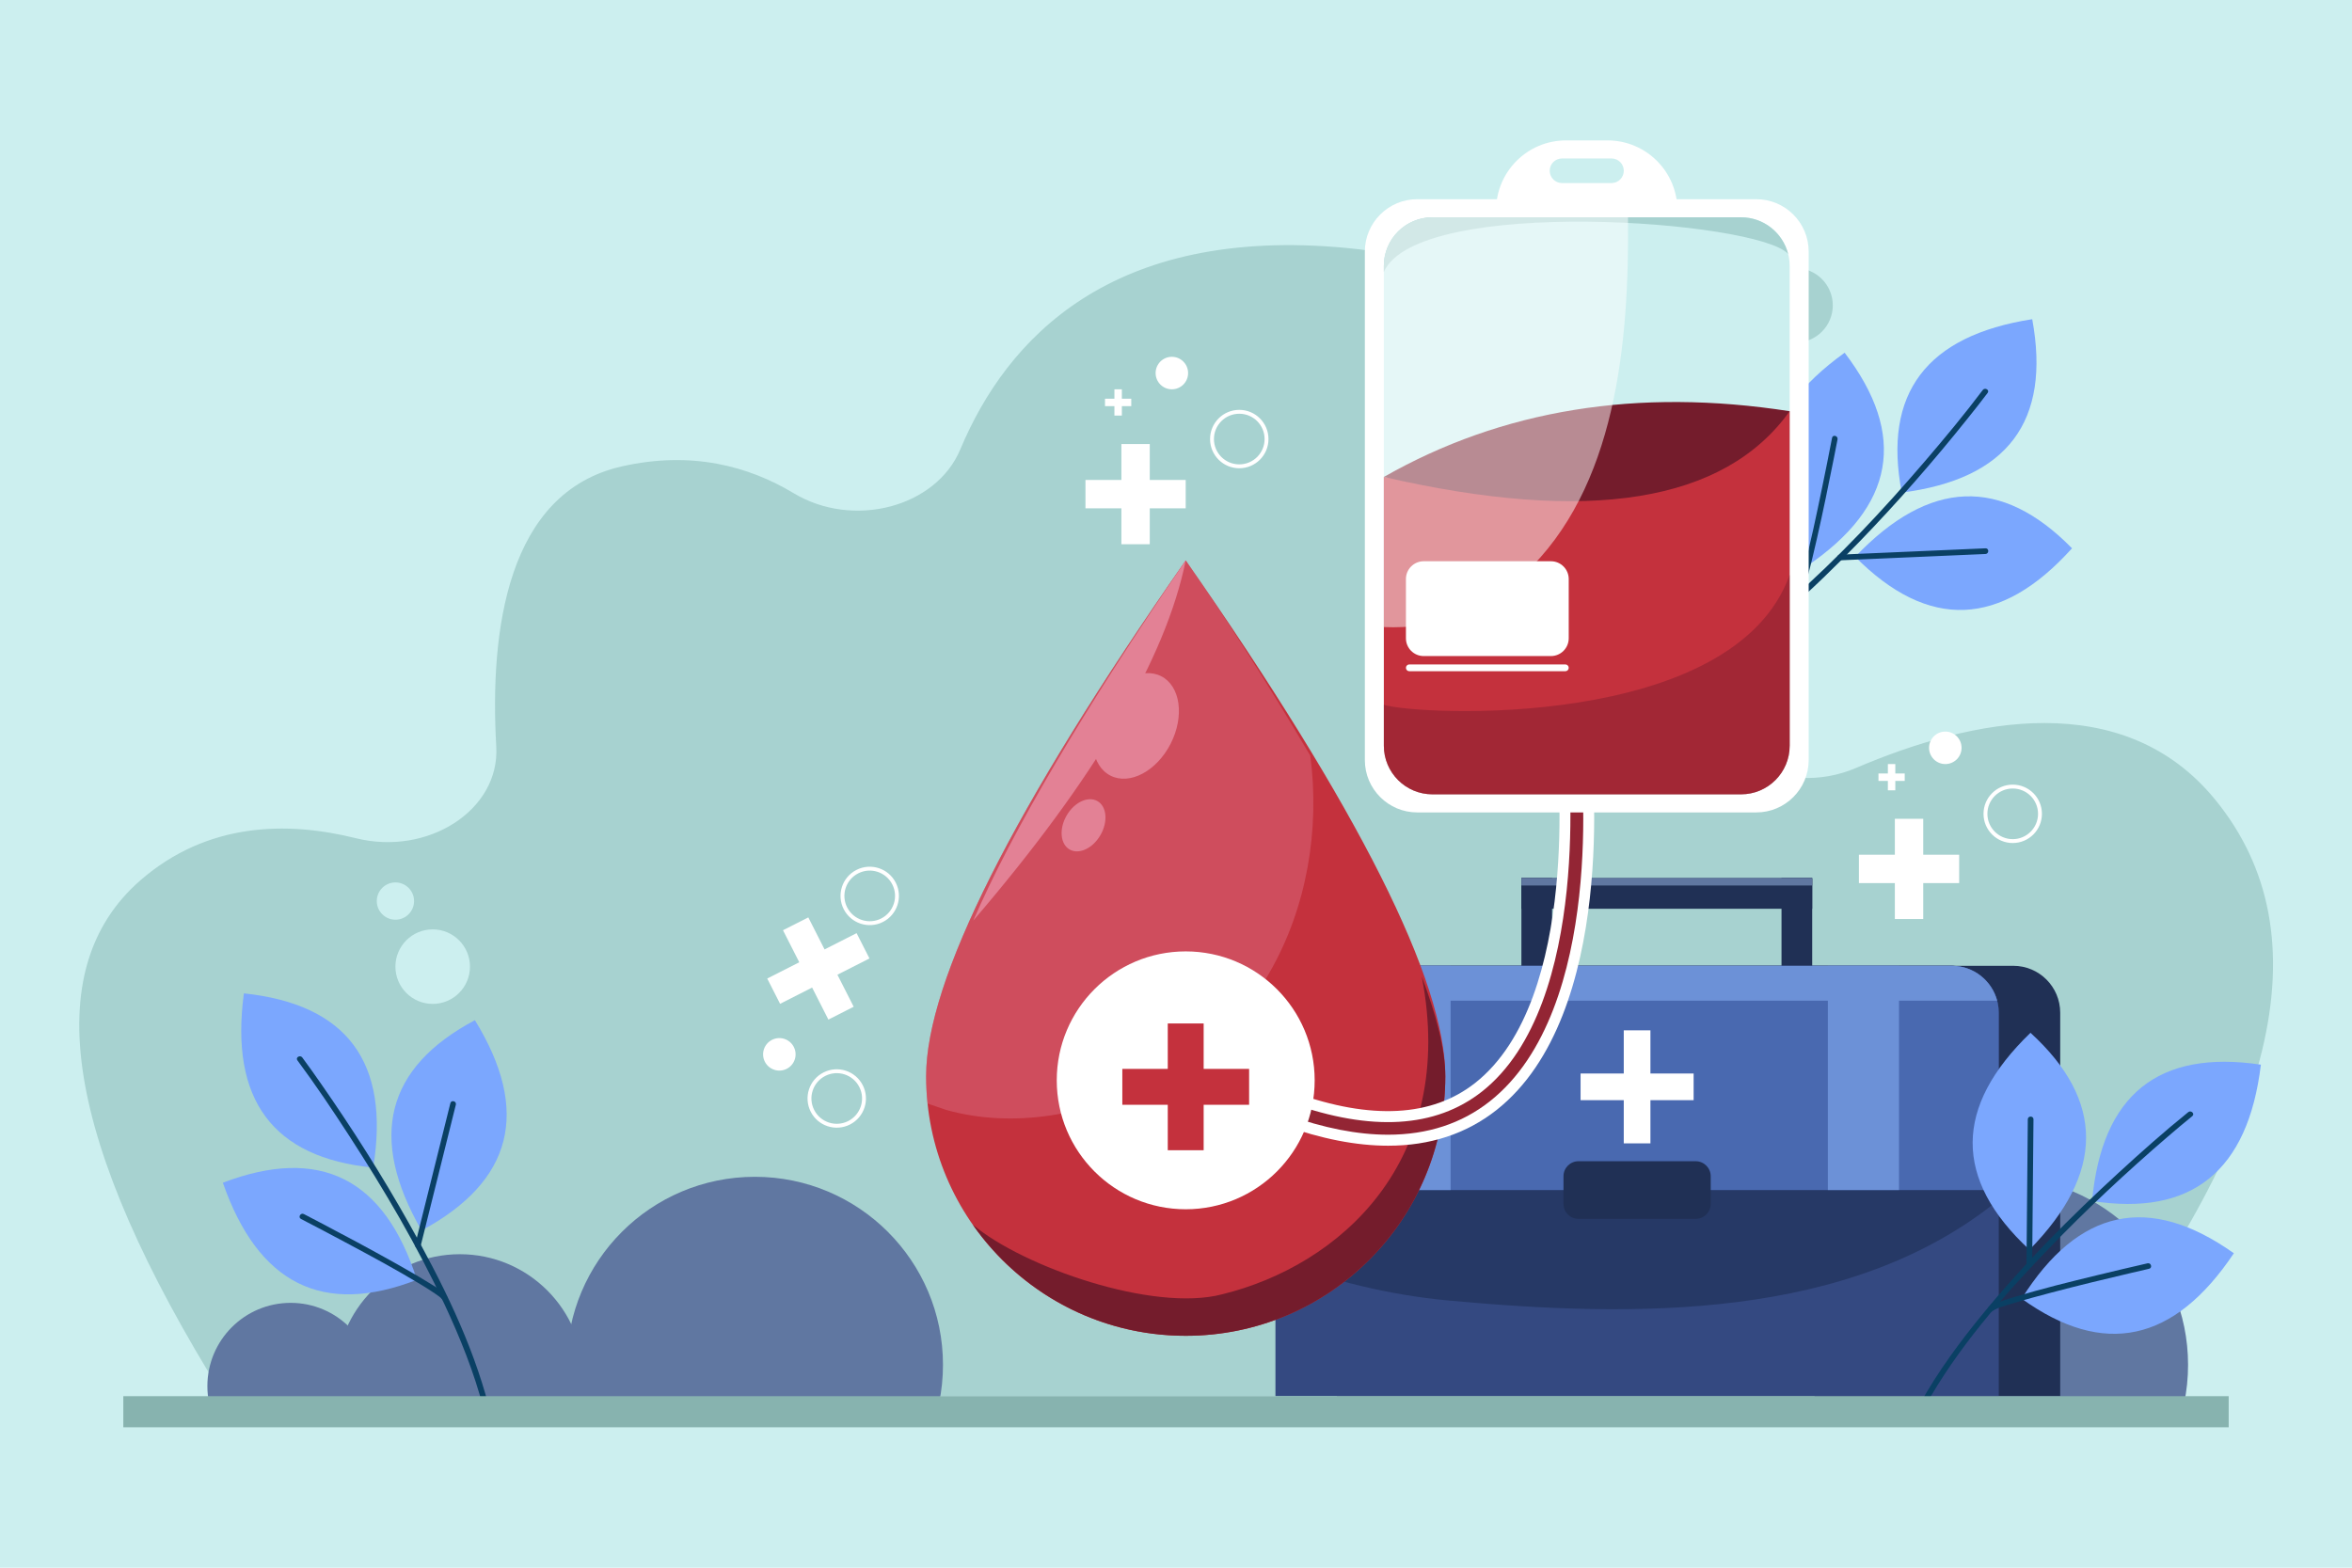 <svg version="1.2" baseProfile="tiny-ps" xmlns="http://www.w3.org/2000/svg" viewBox="0 0 1500 1000" width="1500" height="1000">
	<title>5355379-ai</title>
	<style>
		tspan { white-space:pre }
		.shp0 { fill: #ccefef } 
		.shp1 { fill: #a7d2d0 } 
		.shp2 { fill: #7ba7fe } 
		.shp3 { fill: #0a4064 } 
		.shp4 { fill: #6077a1 } 
		.shp5 { fill: #ffffff } 
		.shp6 { fill: none;stroke: #ffffff;stroke-width: 2.478 } 
		.shp7 { fill: #203055 } 
		.shp8 { fill: #344981 } 
		.shp9 { fill: #263966 } 
		.shp10 { fill: #4969b0 } 
		.shp11 { fill: #6c91d7 } 
		.shp12 { fill: #c4313d } 
		.shp13 { opacity: 0.361;fill: #e38195 } 
		.shp14 { fill: #741c2c } 
		.shp15 { fill: #e38195 } 
		.shp16 { fill: #932534 } 
		.shp17 { opacity: 0.42;fill: #741c2c } 
		.shp18 { opacity: 0.49;fill: #ffffff } 
		.shp19 { fill: #87b3af } 
	</style>
	<g id="BACKGROUND">
		<g id="&lt;Group&gt;">
			<path id="&lt;Path&gt;" class="shp0" d="M1500 1000L0 1000L0 0L1500 0L1500 1000Z" />
		</g>
	</g>
	<g id="OBJECTS">
		<path id="&lt;Path&gt;" class="shp1" d="M142.37 890.59L1320.96 890.59C1452.7 723.19 1483.28 596.34 1412.71 510.03C1354.22 438.5 1257.97 458.08 1183.53 489.93C1138.31 509.28 1084.74 482.11 1082.86 439.49C1078.04 329.78 1038.78 175.19 858.7 158.17C708.73 143.99 642.02 216.01 612.44 286.65C596.93 323.67 544.14 337.45 506.16 314.6C477.33 297.26 440.84 287.45 396.43 297.54C323.46 314.11 312.22 402.01 316.5 476.33C318.82 516.66 273.04 546.16 226.97 534.68C182.83 523.68 132.09 524.59 89.65 561.44C23.64 618.77 41.21 728.49 142.37 890.59Z" />
		<g id="&lt;Group&gt;">
			<path id="&lt;Path&gt;" class="shp2" d="M1212.86 314.22C1280.33 305.6 1308.07 268.74 1296.06 203.61C1228.45 214.16 1200.72 251.03 1212.86 314.22Z" />
			<path id="&lt;Path&gt;" class="shp2" d="M1152.14 361.25C1208.45 323.09 1216.55 277.67 1176.43 224.99C1120.87 264.93 1112.78 310.35 1152.14 361.25Z" />
			<path id="&lt;Path&gt;" class="shp2" d="M1321.44 349.75C1275.95 400.32 1229.85 402.14 1183.15 355.19C1230.3 305.61 1276.4 303.8 1321.44 349.75Z" />
			<g id="&lt;Group&gt;">
				<g id="&lt;Group&gt;">
					<path id="&lt;Path&gt;" class="shp3" d="M1264.52 248.78C1252.95 264.19 1240.28 279.43 1227.63 294.21C1200.83 325.51 1172.51 355.74 1141.59 383.03C1124.09 398.48 1105.67 413.08 1085.65 425.15C1083.65 426.35 1085.47 429.48 1087.47 428.27C1124.11 406.19 1156.03 376.31 1185.69 345.73C1210.06 320.6 1233.12 294.16 1254.98 266.82C1259.26 261.47 1263.52 256.09 1267.64 250.61C1269.04 248.75 1265.9 246.94 1264.52 248.78Z" />
				</g>
			</g>
			<g id="&lt;Group&gt;">
				<g id="&lt;Group&gt;">
					<path id="&lt;Path&gt;" class="shp3" d="M1266.27 349.76C1255.79 350.21 1245.31 350.67 1234.83 351.13C1218.21 351.85 1201.59 352.58 1184.97 353.3C1181.12 353.47 1177.28 353.64 1173.43 353.8C1171.11 353.9 1171.1 357.52 1173.43 357.42C1183.91 356.97 1194.39 356.51 1204.87 356.05C1221.49 355.33 1238.11 354.6 1254.73 353.88C1258.58 353.71 1262.42 353.54 1266.27 353.38C1268.59 353.28 1268.61 349.66 1266.27 349.76Z" />
				</g>
			</g>
			<g id="&lt;Group&gt;">
				<g id="&lt;Group&gt;">
					<path id="&lt;Path&gt;" class="shp3" d="M1168.41 279.3C1166.38 289.86 1164.26 300.39 1162.09 310.91C1158.39 328.8 1154.66 346.72 1150 364.38C1149.08 367.86 1148.13 371.33 1147.02 374.74C1146.34 376.8 1145.82 378.72 1144.65 380.46C1143.35 382.4 1146.49 384.21 1147.78 382.28C1150.37 378.4 1151.4 373.02 1152.61 368.6C1154.88 360.4 1156.81 352.1 1158.7 343.8C1162.61 326.57 1166.18 309.25 1169.62 291.91C1170.39 288.03 1171.15 284.15 1171.9 280.26C1172.33 277.99 1168.85 277.01 1168.41 279.3Z" />
				</g>
			</g>
		</g>
		<g id="&lt;Group&gt;">
			<path id="&lt;Path&gt;" class="shp4" d="M1392.97 894.97C1394.6 887.11 1395.45 878.96 1395.45 870.61C1395.45 804.36 1341.75 750.66 1275.5 750.66C1209.25 750.66 1155.54 804.36 1155.54 870.61C1155.54 878.96 1156.4 887.11 1158.02 894.97L1392.97 894.97Z" />
			<g id="&lt;Group&gt;">
				<path id="&lt;Path&gt;" class="shp4" d="M598.91 894.97C600.53 887.11 601.39 878.96 601.39 870.61C601.39 804.36 547.68 750.66 481.43 750.66C415.18 750.66 361.48 804.36 361.48 870.61C361.48 878.96 362.33 887.11 363.95 894.97L598.91 894.97Z" />
				<path id="&lt;Path&gt;" class="shp4" d="M370.52 894.97C371.59 889.8 372.15 884.44 372.15 878.95C372.15 835.37 336.83 800.04 293.25 800.04C249.67 800.04 214.34 835.37 214.34 878.95C214.34 884.44 214.91 889.8 215.97 894.97L370.52 894.97Z" />
				<path id="&lt;Path&gt;" class="shp4" d="M237.39 894.97C238.1 891.49 238.48 887.88 238.48 884.19C238.48 854.85 214.7 831.07 185.37 831.07C156.04 831.07 132.26 854.85 132.26 884.19C132.26 887.88 132.64 891.49 133.36 894.97L237.39 894.97Z" />
			</g>
		</g>
		<path id="&lt;Path&gt;" class="shp4" d="M1203.52 750.66C1203.52 772.61 1221.32 790.41 1243.28 790.41C1265.23 790.41 1283.03 772.61 1283.03 750.66C1283.03 728.7 1265.23 710.9 1243.28 710.9C1221.32 710.9 1203.52 728.7 1203.52 750.66Z" />
		<g id="&lt;Group&gt;">
			<g id="&lt;Group&gt;">
				<path id="&lt;Path&gt;" class="shp0" d="M252.18 616.6C252.18 629.73 262.83 640.37 275.96 640.37C289.08 640.37 299.73 629.73 299.73 616.6C299.73 603.48 289.08 592.83 275.96 592.83C262.83 592.83 252.18 603.48 252.18 616.6Z" />
				<path id="&lt;Path&gt;" class="shp0" d="M240.3 574.78C240.3 581.34 245.62 586.66 252.18 586.66C258.75 586.66 264.07 581.34 264.07 574.78C264.07 568.21 258.75 562.89 252.18 562.89C245.62 562.89 240.3 568.21 240.3 574.78Z" />
			</g>
		</g>
		<path id="&lt;Path&gt;" class="shp1" d="M1121.33 194.78C1121.33 207.91 1131.97 218.55 1145.1 218.55C1158.23 218.55 1168.87 207.91 1168.87 194.78C1168.87 181.65 1158.23 171.01 1145.1 171.01C1131.97 171.01 1121.33 181.65 1121.33 194.78Z" />
		<g id="&lt;Group&gt;">
			<g id="&lt;Group&gt;">
				<g id="&lt;Group&gt;">
					<path id="&lt;Path&gt;" class="shp5" d="M715.18 347.16L733.27 347.16L733.27 283.24L715.18 283.24L715.18 347.16Z" />
					<path id="&lt;Path&gt;" class="shp5" d="M692.26 306.15L692.26 324.25L756.19 324.25L756.19 306.15L692.26 306.15Z" />
				</g>
			</g>
			<g id="&lt;Group&gt;">
				<g id="&lt;Group&gt;">
					<path id="&lt;Path&gt;" class="shp5" d="M710.72 265.08L715.47 265.08L715.47 248.33L710.72 248.33L710.72 265.08Z" />
					<path id="&lt;Path&gt;" class="shp5" d="M704.72 254.33L704.72 259.07L721.47 259.07L721.47 254.33L704.72 254.33Z" />
				</g>
			</g>
			<path id="&lt;Path&gt;" class="shp6" d="M772.96 280.07C772.96 289.67 780.75 297.45 790.35 297.45C799.95 297.45 807.74 289.67 807.74 280.07C807.74 270.46 799.95 262.68 790.35 262.68C780.75 262.68 772.96 270.46 772.96 280.07Z" />
			<path id="&lt;Path&gt;" class="shp5" d="M737 237.97C737 243.69 741.64 248.33 747.36 248.33C753.08 248.33 757.72 243.69 757.72 237.97C757.72 232.24 753.08 227.6 747.36 227.6C741.64 227.6 737 232.24 737 237.97Z" />
		</g>
		<g id="&lt;Group&gt;">
			<g id="&lt;Group&gt;">
				<g id="&lt;Group&gt;">
					<path id="&lt;Path&gt;" class="shp5" d="M1208.45 586.22L1226.55 586.22L1226.55 522.3L1208.45 522.3L1208.45 586.22Z" />
					<path id="&lt;Path&gt;" class="shp5" d="M1185.54 545.21L1185.54 563.31L1249.47 563.31L1249.47 545.21L1185.54 545.21Z" />
				</g>
			</g>
			<g id="&lt;Group&gt;">
				<g id="&lt;Group&gt;">
					<path id="&lt;Path&gt;" class="shp5" d="M1204 504.13L1208.74 504.13L1208.74 487.38L1204 487.38L1204 504.13Z" />
					<path id="&lt;Path&gt;" class="shp5" d="M1198 493.39L1198 498.13L1214.75 498.13L1214.75 493.39L1198 493.39Z" />
				</g>
			</g>
			<path id="&lt;Path&gt;" class="shp6" d="M1266.24 519.12C1266.24 528.73 1274.03 536.51 1283.63 536.51C1293.23 536.51 1301.01 528.73 1301.01 519.12C1301.01 509.52 1293.23 501.74 1283.63 501.74C1274.03 501.74 1266.24 509.52 1266.24 519.12Z" />
			<path id="&lt;Path&gt;" class="shp5" d="M1230.27 477.02C1230.27 482.75 1234.91 487.38 1240.64 487.38C1246.36 487.38 1251 482.75 1251 477.02C1251 471.3 1246.36 466.66 1240.64 466.66C1234.91 466.66 1230.27 471.3 1230.27 477.02Z" />
		</g>
		<g id="&lt;Group&gt;">
			<g id="&lt;Group&gt;">
				<g id="&lt;Group&gt;">
					<path id="&lt;Path&gt;" class="shp5" d="M489.31 624.19L497.5 640.32L554.5 611.38L546.3 595.24L489.31 624.19Z" />
					<path id="&lt;Path&gt;" class="shp5" d="M515.5 585.19L499.36 593.38L528.31 650.38L544.44 642.18L515.5 585.19Z" />
				</g>
			</g>
			<path id="&lt;Path&gt;" class="shp6" d="M546.8 555.99C538.24 560.33 534.82 570.8 539.17 579.36C543.52 587.92 553.99 591.34 562.55 586.99C571.11 582.64 574.52 572.18 570.18 563.62C565.83 555.05 555.36 551.64 546.8 555.99Z" />
			<path id="&lt;Path&gt;" class="shp6" d="M525.77 685.2C517.21 689.54 513.79 700.01 518.14 708.57C522.49 717.13 532.95 720.55 541.51 716.2C550.07 711.85 553.49 701.39 549.14 692.83C544.79 684.26 534.33 680.85 525.77 685.2Z" />
			<path id="&lt;Path&gt;" class="shp5" d="M492.34 663.31C487.24 665.9 485.2 672.14 487.79 677.24C490.38 682.34 496.62 684.38 501.72 681.79C506.83 679.2 508.86 672.96 506.27 667.86C503.68 662.75 497.44 660.72 492.34 663.31Z" />
		</g>
		<g id="&lt;Group&gt;">
			<g id="&lt;Group&gt;">
				<path id="&lt;Path&gt;" class="shp7" d="M1313.91 890.58L852.61 890.58L852.61 646.01C852.61 629.47 866.01 616.07 882.54 616.07L1283.97 616.07C1300.51 616.07 1313.91 629.47 1313.91 646.01L1313.91 890.58Z" />
				<path id="&lt;Path&gt;" class="shp8" d="M1274.72 890.58L813.42 890.58L813.42 646.01C813.42 629.47 826.82 616.07 843.35 616.07L1244.78 616.07C1261.32 616.07 1274.72 629.47 1274.72 646.01L1274.72 890.58Z" />
				<path id="&lt;Path&gt;" class="shp9" d="M1244.78 616.07L843.35 616.07C826.82 616.07 813.42 629.47 813.42 646.01L813.42 803.29C848.98 817.05 886.2 826.01 923.22 829.53C1041.51 840.43 1179.54 842.86 1274.72 765.3L1274.72 646.01C1274.72 629.47 1261.32 616.07 1244.78 616.07Z" />
				<path id="&lt;Path&gt;" class="shp7" d="M989.84 622.73L970.28 622.73L970.28 560.12L989.84 560.12L989.84 622.73Z" />
				<path id="&lt;Path&gt;" class="shp7" d="M1155.74 622.73L1136.17 622.73L1136.17 560.12L1155.74 560.12L1155.74 622.73Z" />
				<path id="&lt;Path&gt;" class="shp7" d="M970.28 579.69L970.28 560.12L1155.74 560.12L1155.74 579.69L970.28 579.69Z" />
				<path id="&lt;Path&gt;" class="shp10" d="M1274.72 759.1L1274.72 646.01C1274.72 629.47 1261.32 616.07 1244.79 616.07L843.35 616.07C826.82 616.07 813.42 629.47 813.42 646.01L813.42 759.1L1274.72 759.1Z" />
				<path id="&lt;Path&gt;" class="shp7" d="M1081.43 777.49L1006.7 777.49C1001.41 777.49 997.12 773.2 997.12 767.91L997.12 750.3C997.12 745.01 1001.41 740.72 1006.7 740.72L1081.43 740.72C1086.73 740.72 1091.02 745.01 1091.02 750.3L1091.02 767.91C1091.02 773.2 1086.73 777.49 1081.43 777.49Z" />
				<path id="&lt;Path&gt;" class="shp11" d="M1273.68 638.31C1270.28 625.52 1258.65 616.07 1244.79 616.07L843.35 616.07C829.48 616.07 817.85 625.52 814.45 638.31L1273.68 638.31Z" />
				<path id="&lt;Path&gt;" class="shp4" d="M970.28 564.84L970.28 560.12L1155.74 560.12L1155.74 564.84L970.28 564.84Z" />
			</g>
			<path id="&lt;Path&gt;" class="shp11" d="M1211.09 759.1L1165.73 759.1L1165.73 616.07L1211.09 616.07L1211.09 759.1Z" />
			<path id="&lt;Path&gt;" class="shp11" d="M925.13 759.1L879.78 759.1L879.78 616.07L925.13 616.07L925.13 759.1Z" />
			<g id="&lt;Group&gt;">
				<path id="&lt;Path&gt;" class="shp5" d="M1035.56 729.33L1052.57 729.33L1052.57 657.22L1035.56 657.22L1035.56 729.33Z" />
				<path id="&lt;Path&gt;" class="shp5" d="M1008.02 684.77L1008.02 701.78L1080.12 701.78L1080.12 684.77L1008.02 684.77Z" />
			</g>
		</g>
		<g id="&lt;Group&gt;">
		</g>
		<g id="&lt;Group&gt;">
			<g id="&lt;Group&gt;">
				<path id="&lt;Path&gt;" class="shp12" d="M921.75 686.52C921.75 777.95 847.63 852.08 756.2 852.08C664.76 852.08 590.64 777.95 590.64 686.52C590.64 625.56 645.82 515.88 756.2 357.47C866.57 515.88 921.75 625.56 921.75 686.52Z" />
				<path id="&lt;Path&gt;" class="shp13" d="M737.47 689.1C766.68 673.64 792.45 651.3 809.63 620.37C833.6 578.74 841.81 528.78 835.64 482.03C808.81 436.5 782.33 394.98 756.2 357.47C645.82 515.88 590.64 625.56 590.64 686.52C590.64 692.4 590.95 698.2 591.55 703.92C595.51 705.32 599.47 706.68 603.44 708C646.4 720.03 694.51 711.44 737.47 689.1Z" />
				<path id="&lt;Path&gt;" class="shp14" d="M906.75 622.96C929.57 741.19 854.01 807.35 779.37 825.63C735.45 837.14 652.55 808.18 620.43 781.22C650.36 824.04 699.99 852.08 756.2 852.08C847.63 852.08 921.75 777.95 921.75 686.52C921.75 669.55 916.03 647.54 906.75 622.96Z" />
				<path id="&lt;Path&gt;" class="shp15" d="M702.18 451.74C693.25 469.25 695.96 488.52 708.23 494.77C720.49 501.02 737.67 491.89 746.6 474.38C755.53 456.86 752.82 437.59 740.55 431.34C728.29 425.09 711.11 434.22 702.18 451.74Z" />
				<path id="&lt;Path&gt;" class="shp15" d="M680.24 520.21C675.32 528.72 676.17 538.41 682.13 541.86C688.1 545.3 696.91 541.19 701.83 532.67C706.74 524.16 705.9 514.47 699.93 511.03C693.97 507.58 685.16 511.7 680.24 520.21Z" />
				<path id="&lt;Path&gt;" class="shp15" d="M756.2 357.47C690.75 453.31 645.58 529.9 620.7 587.24C698.33 496.68 743.5 420.09 756.2 357.47Z" />
			</g>
			<g id="&lt;Group&gt;">
				<g id="&lt;Group&gt;">
					<path id="&lt;Path&gt;" class="shp5" d="M885.3 730.83C865.05 730.83 842.72 726.48 818.4 717.77L825.82 697.06C874.62 714.54 913.28 712.44 940.74 690.83C1008.78 637.28 993.08 482.61 992.92 481.05L1014.79 478.71C1015.52 485.56 1031.85 647.13 954.34 708.12C935.11 723.25 912.02 730.83 885.3 730.83Z" />
				</g>
				<g id="&lt;Group&gt;">
					<path id="&lt;Path&gt;" class="shp16" d="M885.22 723.81C865.79 723.81 844.27 719.6 820.76 711.18L823.46 703.65C874.67 721.99 915.58 719.53 945.06 696.34C1016.08 640.46 1000.05 481.9 999.88 480.31L1007.83 479.46C1008.55 486.15 1024.51 643.99 950.01 702.62C932.07 716.74 910.4 723.8 885.22 723.81Z" />
				</g>
			</g>
			<g id="&lt;Group&gt;">
				<path id="&lt;Path&gt;" class="shp5" d="M903.85 518.23L1120.08 518.23C1138.53 518.23 1153.49 503.27 1153.49 484.82L1153.49 160.48C1153.49 142.03 1138.53 127.07 1120.08 127.07L903.85 127.07C885.4 127.07 870.44 142.03 870.44 160.48L870.44 484.82C870.44 503.27 885.4 518.23 903.85 518.23Z" />
				<path id="&lt;Path&gt;" class="shp0" d="M913.55 506.69L1110.38 506.69C1127.5 506.69 1141.37 492.81 1141.37 475.7L1141.37 169.6C1141.37 152.49 1127.5 138.61 1110.38 138.61L913.55 138.61C896.43 138.61 882.56 152.49 882.56 169.6L882.56 475.7C882.56 492.81 896.43 506.69 913.55 506.69Z" />
				<path id="&lt;Path&gt;" class="shp1" d="M1110.38 138.61L913.55 138.61C896.43 138.61 882.56 152.49 882.56 169.6L882.56 173.44C904.19 124.68 1121.33 140.61 1140.39 161.99C1136.99 148.56 1124.86 138.61 1110.38 138.61Z" />
				<path id="&lt;Path&gt;" class="shp12" d="M882.56 304.24L882.56 475.7C882.56 492.81 896.43 506.69 913.55 506.69L1110.38 506.69C1127.5 506.69 1141.37 492.81 1141.37 475.7L1141.37 262.3C1120.49 277.81 1094.15 288.88 1072.97 294.76C1010.78 309.81 945.77 313.11 882.56 304.24Z" />
				<path id="&lt;Path&gt;" class="shp17" d="M882.56 449.58L882.56 475.7C882.56 492.81 896.43 506.69 913.55 506.69L1110.38 506.69C1127.5 506.69 1141.37 492.81 1141.37 475.7L1141.37 366.67C1105.69 466.38 904.46 456.4 882.56 449.58Z" />
				<path id="&lt;Path&gt;" class="shp14" d="M882.56 304.24C958.06 261.22 1044.33 247.23 1141.37 262.3C1099.86 320.43 1013.59 334.41 882.56 304.24Z" />
				<path id="&lt;Path&gt;" class="shp5" d="M907.98 418.49L989.12 418.49C995.38 418.49 1000.46 413.42 1000.46 407.15L1000.46 369.35C1000.46 363.09 995.38 358.01 989.12 358.01L907.98 358.01C901.71 358.01 896.64 363.09 896.64 369.35L896.64 407.15C896.64 413.42 901.71 418.49 907.98 418.49Z" />
				<path id="&lt;Path&gt;" class="shp5" d="M898.8 428.16L998.3 428.16C999.49 428.16 1000.46 427.19 1000.46 425.99C1000.46 424.8 999.49 423.83 998.3 423.83L898.8 423.83C897.61 423.83 896.64 424.8 896.64 425.99C896.64 427.19 897.61 428.16 898.8 428.16Z" />
				<path id="&lt;Compound Path&gt;" fill-rule="evenodd" class="shp5" d="M1069.79 134.15L954.14 134.15C954.14 109.52 974.1 89.56 998.73 89.56L1025.19 89.56C1049.82 89.56 1069.79 109.52 1069.79 134.15ZM1035.58 108.93C1035.58 104.59 1032.07 101.08 1027.74 101.08L996.18 101.08C991.85 101.08 988.34 104.59 988.34 108.93C988.34 113.26 991.85 116.77 996.18 116.77L1027.74 116.77C1032.07 116.77 1035.58 113.26 1035.58 108.93Z" />
				<path id="&lt;Path&gt;" class="shp18" d="M972 366.25C1030.5 311.53 1039.14 219.41 1038.25 138.61L913.55 138.61C896.43 138.61 882.56 152.49 882.56 169.6L882.56 400C915 401.32 946.24 392.01 972 366.25Z" />
			</g>
			<g id="&lt;Group&gt;">
				<path id="&lt;Path&gt;" class="shp5" d="M673.95 689.13C673.95 734.55 710.77 771.37 756.2 771.37C801.62 771.37 838.44 734.55 838.44 689.13C838.44 643.7 801.62 606.88 756.2 606.88C710.77 606.88 673.95 643.7 673.95 689.13Z" />
				<g id="&lt;Group&gt;">
					<path id="&lt;Path&gt;" class="shp12" d="M744.75 733.71L767.64 733.71L767.64 652.85L744.75 652.85L744.75 733.71Z" />
					<path id="&lt;Path&gt;" class="shp12" d="M715.77 681.83L715.77 704.72L796.63 704.72L796.63 681.83L715.77 681.83Z" />
				</g>
			</g>
		</g>
		<g id="&lt;Group&gt;">
			<path id="&lt;Path&gt;" class="shp2" d="M1334.22 766.09C1340.5 698.36 1376.39 669.37 1441.89 679.12C1433.68 747.05 1397.79 776.04 1334.22 766.09Z" />
			<path id="&lt;Path&gt;" class="shp2" d="M1289.31 828.39C1325.5 770.8 1370.61 761.14 1424.65 799.42C1386.65 856.32 1341.54 865.98 1289.31 828.39Z" />
			<path id="&lt;Path&gt;" class="shp2" d="M1294.96 658.8C1245.99 706.01 1245.77 752.14 1294.29 797.2C1342.22 748.36 1342.44 702.23 1294.96 658.8Z" />
			<g id="&lt;Group&gt;">
				<g id="&lt;Group&gt;">
					<path id="&lt;Path&gt;" class="shp3" d="M1395.59 709.4C1380.29 721.73 1365.58 734.85 1351.1 748.13C1320.57 776.15 1291.17 805.67 1264.85 837.72C1249.99 855.81 1235.99 874.79 1224.59 895.28C1223.46 897.32 1226.58 899.14 1227.71 897.11C1248.38 859.98 1276.93 827.32 1306.26 796.85C1330.45 771.71 1355.99 747.84 1382.45 725.11C1387.63 720.67 1392.83 716.24 1398.15 711.95C1399.96 710.49 1397.38 707.95 1395.59 709.4Z" />
				</g>
			</g>
			<g id="&lt;Group&gt;">
				<g id="&lt;Group&gt;">
					<path id="&lt;Path&gt;" class="shp3" d="M1293.24 713.99C1293.15 724.48 1293.05 734.97 1292.96 745.46C1292.81 762.1 1292.65 778.73 1292.5 795.37C1292.47 799.22 1292.43 803.07 1292.4 806.92C1292.38 809.25 1296 809.25 1296.02 806.92C1296.11 796.43 1296.21 785.94 1296.3 775.45C1296.45 758.82 1296.6 742.19 1296.75 725.55C1296.79 721.7 1296.82 717.85 1296.86 713.99C1296.88 711.67 1293.26 711.66 1293.24 713.99Z" />
				</g>
			</g>
			<g id="&lt;Group&gt;">
				<g id="&lt;Group&gt;">
					<path id="&lt;Path&gt;" class="shp3" d="M1369.63 805.84C1358.99 808.26 1348.37 810.79 1337.77 813.36C1319.99 817.68 1302.16 822.04 1284.64 827.35C1281.22 828.38 1277.8 829.45 1274.45 830.7C1272.45 831.45 1270.25 832.18 1268.49 833.45C1266.62 834.79 1268.43 837.93 1270.32 836.57C1274 833.92 1279.23 832.81 1283.52 831.47C1291.63 828.95 1299.83 826.74 1308.04 824.58C1325.02 820.11 1342.1 815.98 1359.2 811.97C1362.99 811.08 1366.79 810.19 1370.59 809.33C1372.86 808.81 1371.9 805.32 1369.63 805.84Z" />
				</g>
			</g>
		</g>
		<g id="&lt;Group&gt;">
			<path id="&lt;Path&gt;" class="shp2" d="M238.01 744.8C248.88 677.66 221.4 640.61 155.54 633.65C146.48 701.47 173.97 738.52 238.01 744.8Z" />
			<path id="&lt;Path&gt;" class="shp2" d="M265.89 816.37C245.27 751.55 204.01 730.9 142.12 754.43C164.65 819.03 205.91 839.68 265.89 816.37Z" />
			<path id="&lt;Path&gt;" class="shp2" d="M302.88 650.76C338.47 708.73 327.14 753.45 268.87 784.92C234.71 725.64 246.04 680.92 302.88 650.76Z" />
			<g id="&lt;Group&gt;">
				<g id="&lt;Group&gt;">
					<path id="&lt;Path&gt;" class="shp3" d="M189.67 676.38C201.28 692.01 212.14 708.22 222.73 724.54C245.14 759.07 266.08 794.74 283.51 832.06C293.49 853.43 302.36 875.45 308.31 898.3C308.9 900.55 312.39 899.6 311.8 897.34C301.08 856.16 281.61 817.28 260.84 780.36C243.62 749.75 224.76 720.04 204.69 691.23C200.79 685.63 196.86 680.04 192.79 674.56C191.42 672.71 188.28 674.51 189.67 676.38Z" />
				</g>
			</g>
			<g id="&lt;Group&gt;">
				<g id="&lt;Group&gt;">
					<path id="&lt;Path&gt;" class="shp3" d="M287.23 703.7C284.7 713.87 282.16 724.05 279.63 734.23C275.61 750.38 271.59 766.52 267.57 782.66C266.64 786.4 265.71 790.14 264.78 793.88C264.21 796.14 267.7 797.1 268.26 794.84C270.8 784.66 273.33 774.48 275.87 764.3C279.89 748.16 283.91 732.01 287.93 715.87C288.86 712.13 289.79 708.4 290.72 704.66C291.28 702.4 287.79 701.43 287.23 703.7Z" />
				</g>
			</g>
			<g id="&lt;Group&gt;">
				<g id="&lt;Group&gt;">
					<path id="&lt;Path&gt;" class="shp3" d="M191.96 777.55C201.51 782.49 211.01 787.51 220.48 792.58C236.59 801.2 252.71 809.86 268.33 819.33C271.4 821.2 274.46 823.09 277.41 825.13C279.11 826.3 280.89 827.44 282.22 829.04C283.71 830.83 286.26 828.26 284.78 826.48C281.8 822.9 276.91 820.39 273.03 817.97C265.8 813.48 258.4 809.27 250.98 805.11C235.56 796.47 219.96 788.13 204.31 779.92C200.81 778.08 197.3 776.24 193.79 774.43C191.72 773.36 189.89 776.48 191.96 777.55Z" />
				</g>
			</g>
		</g>
		<path id="&lt;Path&gt;" class="shp19" d="M78.64 910.44L1421.36 910.44L1421.36 890.59L78.64 890.59L78.64 910.44Z" />
	</g>
</svg>